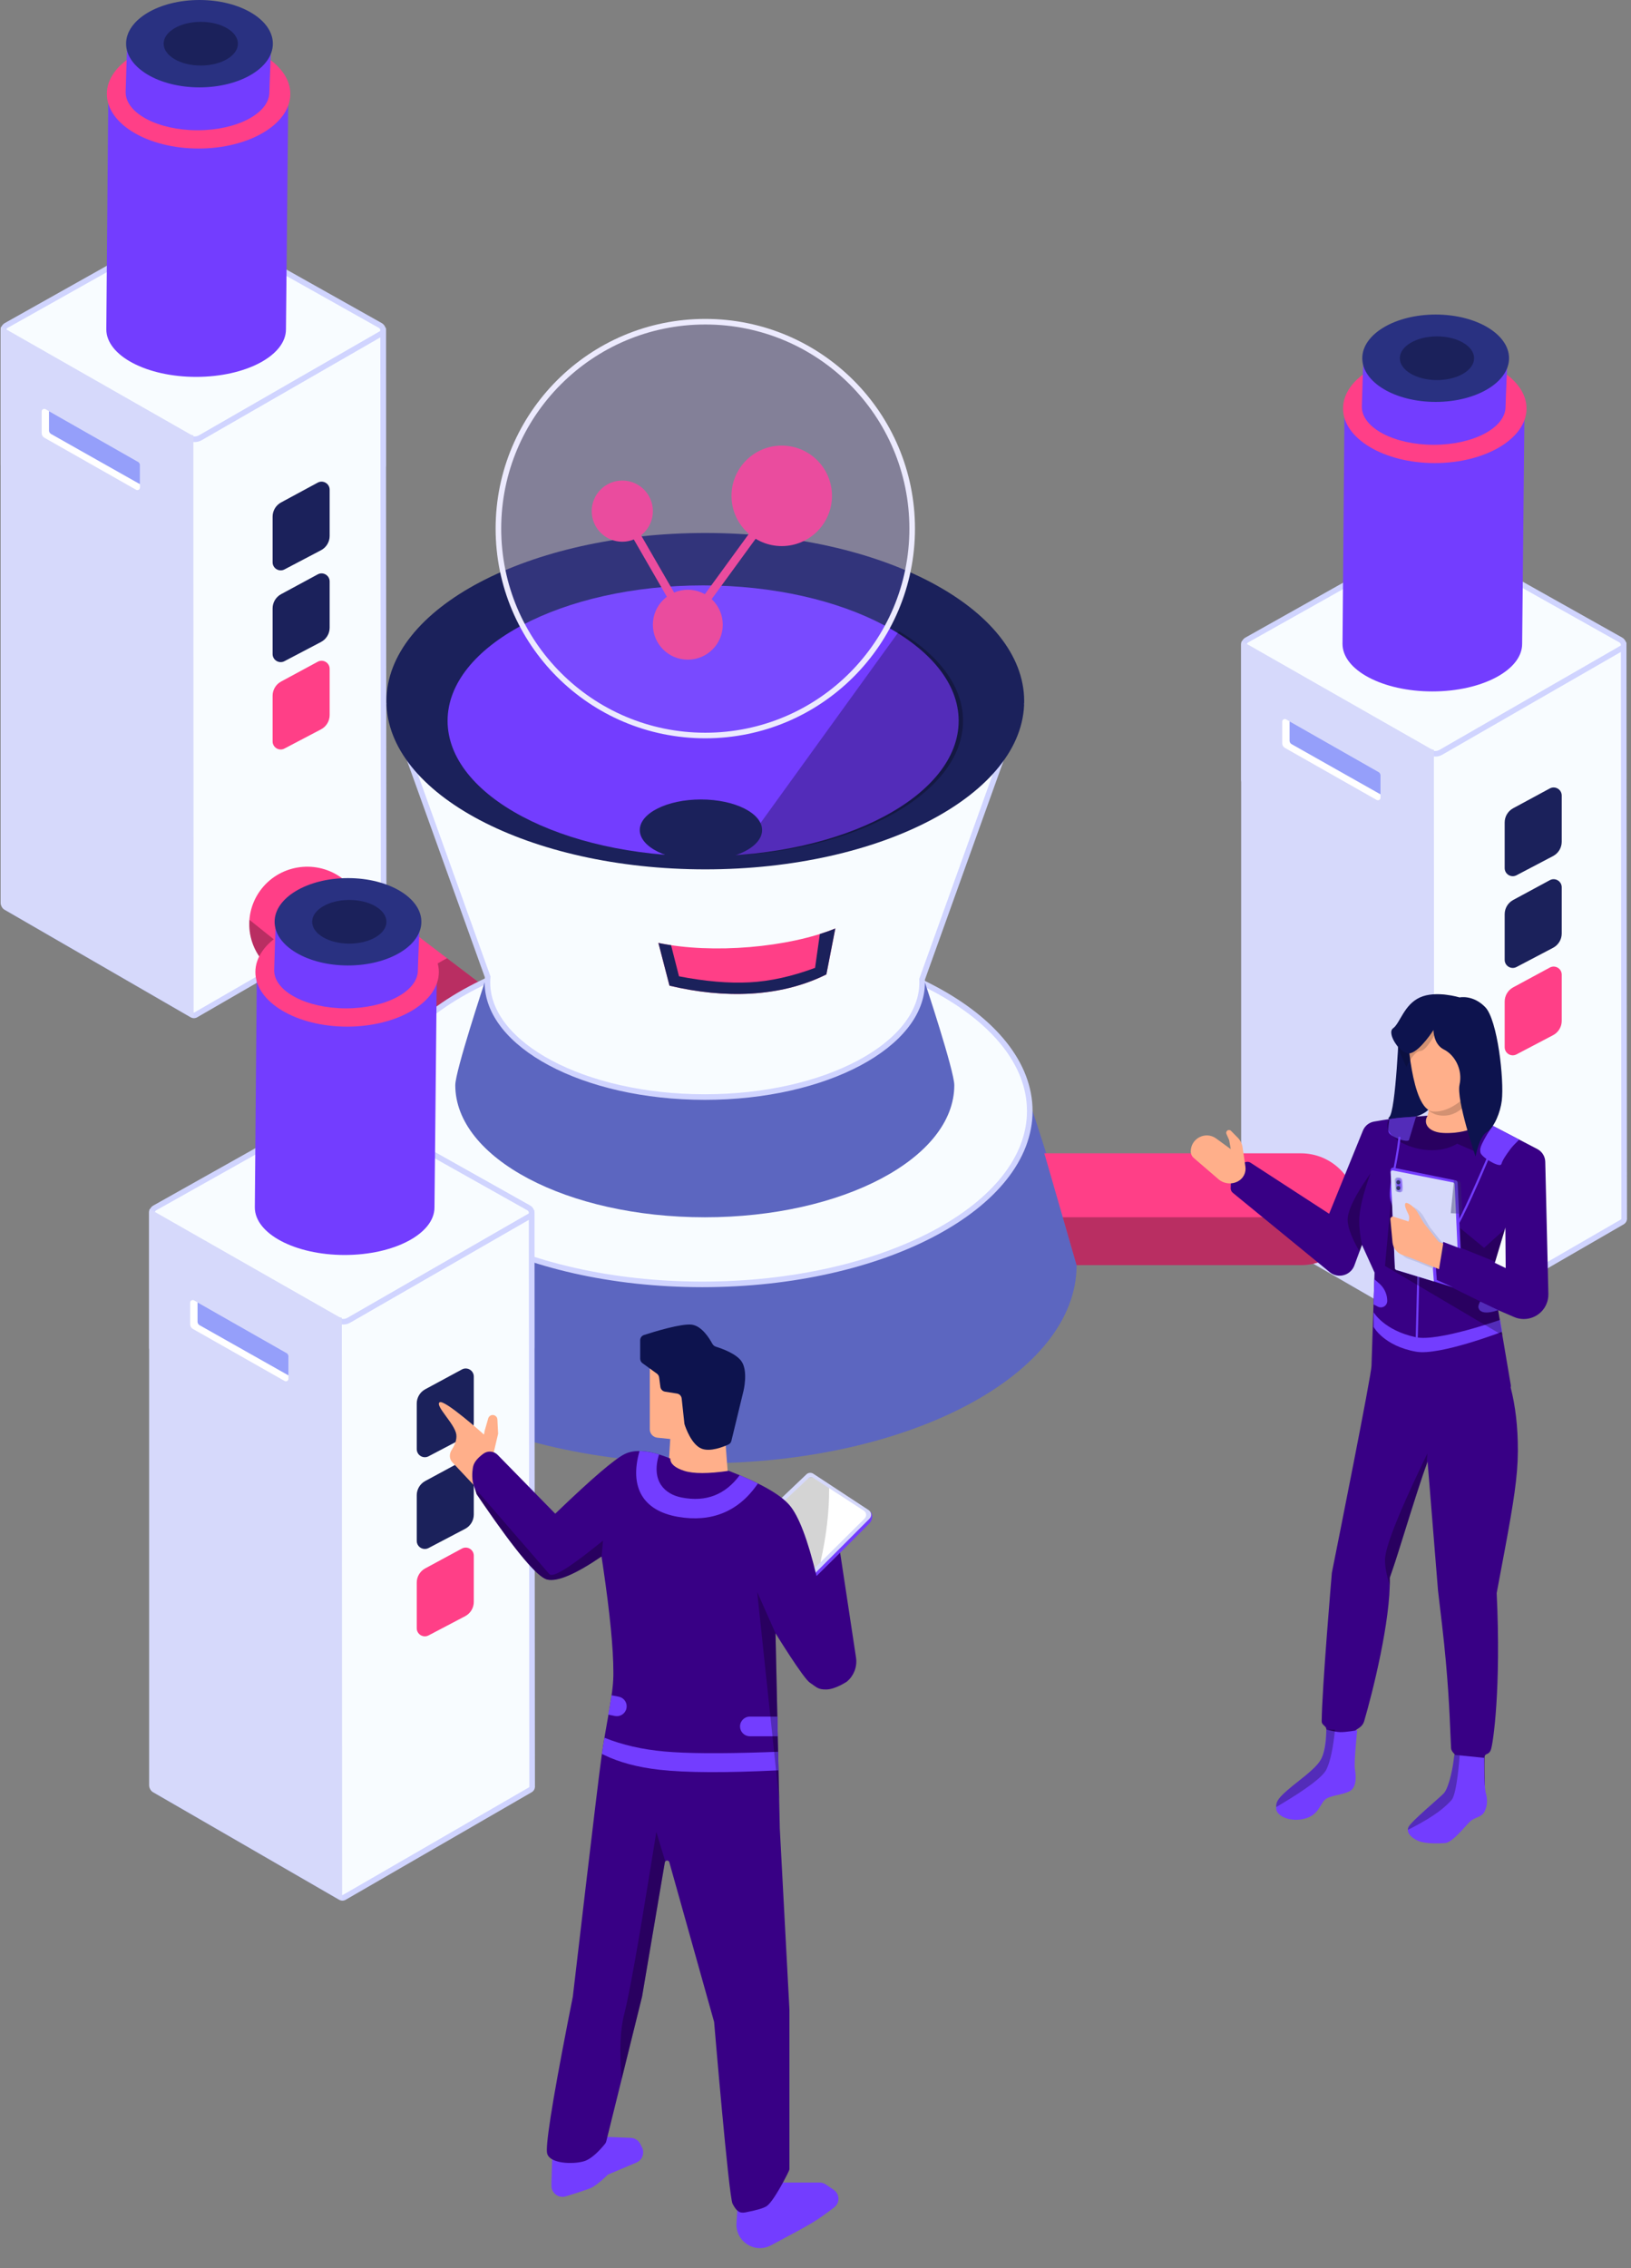 <svg width="292" height="406" viewBox="0 0 292 406" fill="none" xmlns="http://www.w3.org/2000/svg">
<rect x="0" y="0" width="292" height="406" fill="#808080" stroke="none"/>
<path d="M68.082 84.117C68.395 83.936 68.588 83.602 68.588 83.24V59.138C68.588 58.773 68.39 58.435 68.071 58.256L35.094 39.736C34.786 39.563 34.41 39.563 34.102 39.736L1.125 58.256C0.806 58.435 0.608 58.773 0.608 59.138V83.24C0.608 83.602 0.801 83.936 1.114 84.116L34.111 103.178C34.424 103.359 34.81 103.359 35.124 103.178L68.082 84.117Z" fill="#F8FCFF" stroke="#D0D4FE"/>
<path d="M0.709 161.835C0.709 161.835 0.709 161.835 0.709 161.836C0.71 162.05 0.81 162.25 0.978 162.378L34.377 181.679C34.377 181.679 34.377 181.679 34.377 181.679C34.56 181.785 34.781 181.799 34.974 181.72L68.348 162.426C68.534 162.319 68.657 162.132 68.684 161.923L68.589 59.533L35.86 78.367C35.252 78.717 34.503 78.718 33.894 78.371L0.817 59.513L0.709 161.835Z" fill="#F8FCFF" stroke="#D0D4FF"/>
<path d="M56.884 86.395C57.848 85.874 59.018 86.572 59.018 87.667V95.939C59.018 97.014 58.422 98 57.47 98.499L50.924 101.937C49.961 102.442 48.806 101.744 48.806 100.657V92.485C48.806 91.423 49.388 90.446 50.323 89.941L56.884 86.395Z" fill="#1B215B"/>
<path d="M56.884 102.818C57.848 102.297 59.018 102.995 59.018 104.09V112.362C59.018 113.436 58.422 114.422 57.47 114.922L50.924 118.36C49.961 118.865 48.806 118.167 48.806 117.08V108.908C48.806 107.846 49.388 106.869 50.323 106.364L56.884 102.818Z" fill="#1B215B"/>
<path d="M56.884 118.459C57.848 117.938 59.018 118.636 59.018 119.731V128.003C59.018 129.077 58.422 130.063 57.47 130.563L50.924 134C49.961 134.506 48.806 133.808 48.806 132.72V124.549C48.806 123.486 49.388 122.51 50.323 122.005L56.884 118.459Z" fill="#FF3F87"/>
<path d="M60.961 157.011L89 178.359C93.696 181.618 94.837 188.033 91.548 192.687C88.26 197.341 81.787 198.471 77.091 195.212L49.052 173.864C44.356 170.604 43.216 164.19 46.505 159.536C49.793 154.882 56.266 153.752 60.961 157.011Z" fill="#FF3F87"/>
<path d="M66.619 182.252L44.655 164.655C44.396 168.069 45.863 171.526 48.822 173.699L49.052 173.864L77.091 195.212C77.248 195.32 77.406 195.424 77.566 195.523L92.198 181.928C91.504 180.641 90.523 179.482 89.273 178.555L89.001 178.359L80.031 171.531L79.231 171.97C76.489 173.488 74.373 174.786 72.885 175.865C70.477 177.61 68.388 179.739 66.619 182.252L44.655 164.655L66.619 182.252Z" fill="black" fill-opacity="0.275"/>
<path d="M34.041 77.735L0.217 58.452C0.165 58.566 0.13 58.689 0.116 58.816L0.109 58.945V161.634C0.109 162.018 0.295 162.375 0.604 162.596L0.7 162.658L34.026 181.91C34.223 182.024 34.445 182.077 34.664 182.068L34.614 77.92C34.416 77.899 34.22 77.837 34.041 77.735L0.217 58.452L34.041 77.735Z" fill="#D6D9FB"/>
<path fill-rule="evenodd" clip-rule="evenodd" d="M8.155 73.253C7.847 73.077 7.464 73.3 7.464 73.655L7.464 77.546C7.464 77.879 7.643 78.186 7.933 78.35L24.365 87.674C24.674 87.849 25.056 87.626 25.056 87.271V83.409C25.056 83.077 24.878 82.77 24.589 82.605L8.155 73.253Z" fill="white"/>
<path d="M8.777 73.607L24.691 82.663C24.889 82.776 25.02 82.974 25.05 83.196L25.056 83.292L25.056 86.675L9.145 77.691C8.946 77.578 8.814 77.38 8.784 77.157L8.777 77.061L8.777 73.607Z" fill="#959FFA"/>
<path d="M35.115 14.716C31.286 14.716 26.236 15.425 23.474 16.608L19.393 16.608C19.393 16.608 19.034 58.039 19.034 58.953C19.034 63.655 26.234 67.467 35.115 67.467C43.996 67.467 51.196 63.655 51.196 58.953C51.196 58.032 51.619 16.608 51.619 16.608H47.538C44.776 15.425 38.944 14.716 35.115 14.716Z" fill="#733DFF"/>
<path d="M35.555 26.589C26.485 26.589 19.132 22.213 19.132 16.814C19.132 11.415 26.485 7.038 35.555 7.038C44.625 7.038 51.977 11.415 51.977 16.814C51.977 22.213 44.625 26.589 35.555 26.589Z" fill="#FF3F87"/>
<path d="M35.36 6.142C32.297 6.142 28.257 6.709 26.048 7.655L22.782 7.656C22.782 7.656 22.495 15.775 22.495 16.507C22.495 20.268 28.255 23.317 35.36 23.317C42.465 23.317 48.225 20.268 48.225 16.507C48.225 15.769 48.563 7.655 48.563 7.655H45.298C43.089 6.709 38.424 6.142 35.36 6.142Z" fill="#733DFF"/>
<path d="M35.712 15.641C28.456 15.641 22.574 12.139 22.574 7.82C22.574 3.501 28.456 0 35.712 0C42.968 0 48.851 3.501 48.851 7.82C48.851 12.139 42.968 15.641 35.712 15.641Z" fill="#293181"/>
<path d="M35.946 11.73C32.275 11.73 29.299 9.98 29.299 7.82C29.299 5.661 32.275 3.91 35.946 3.91C39.618 3.91 42.594 5.661 42.594 7.82C42.594 9.98 39.618 11.73 35.946 11.73Z" fill="#1B215B"/>
<path d="M290.18 140.423C290.493 140.242 290.686 139.909 290.686 139.547V115.445C290.686 115.079 290.488 114.742 290.169 114.563L257.191 96.043C256.884 95.87 256.508 95.87 256.2 96.043L223.222 114.563C222.903 114.742 222.706 115.079 222.706 115.445V139.547C222.706 139.908 222.899 140.242 223.212 140.423L256.208 159.485C256.522 159.666 256.908 159.666 257.221 159.485L290.18 140.423Z" fill="#F8FCFF" stroke="#D0D4FE"/>
<path d="M222.807 218.142C222.807 218.142 222.807 218.142 222.807 218.142C222.807 218.357 222.908 218.557 223.076 218.685L256.475 237.985C256.475 237.985 256.475 237.985 256.475 237.985C256.658 238.091 256.878 238.105 257.072 238.027L290.446 218.733C290.632 218.626 290.754 218.439 290.781 218.229L290.687 115.84L257.958 134.673C257.349 135.023 256.601 135.025 255.991 134.677L222.914 115.82L222.807 218.142Z" fill="#F8FCFF" stroke="#D0D4FF"/>
<path d="M277.463 141.14C278.427 140.619 279.597 141.317 279.597 142.412V150.684C279.597 151.759 279.001 152.745 278.049 153.244L271.503 156.682C270.54 157.187 269.385 156.489 269.385 155.402V147.23C269.385 146.168 269.967 145.191 270.902 144.686L277.463 141.14Z" fill="#1B215B"/>
<path d="M277.463 157.563C278.427 157.042 279.597 157.74 279.597 158.835V167.107C279.597 168.181 279.001 169.167 278.049 169.667L271.503 173.105C270.54 173.61 269.385 172.912 269.385 171.825V163.653C269.385 162.591 269.967 161.614 270.902 161.109L277.463 157.563Z" fill="#1B215B"/>
<path d="M277.463 173.204C278.427 172.683 279.597 173.381 279.597 174.476V182.748C279.597 183.822 279.001 184.808 278.049 185.308L271.503 188.745C270.54 189.251 269.385 188.553 269.385 187.465V179.294C269.385 178.231 269.967 177.255 270.902 176.75L277.463 173.204Z" fill="#FF3F87"/>
<path d="M256.139 134.042L222.315 114.759C222.262 114.873 222.228 114.996 222.214 115.123L222.207 115.252V217.941C222.207 218.325 222.393 218.682 222.702 218.903L222.798 218.965L256.124 238.217C256.321 238.331 256.542 238.383 256.762 238.375L256.712 134.227C256.513 134.206 256.318 134.144 256.139 134.042L222.315 114.759L256.139 134.042Z" fill="#D6D9FB"/>
<path fill-rule="evenodd" clip-rule="evenodd" d="M230.252 128.777C229.944 128.602 229.561 128.825 229.561 129.18V133.07C229.561 133.403 229.74 133.711 230.029 133.875L246.462 143.198C246.77 143.373 247.153 143.151 247.153 142.796V138.934C247.153 138.602 246.975 138.294 246.685 138.13L230.252 128.777Z" fill="white"/>
<path d="M230.874 129.131L246.787 138.188C246.985 138.301 247.117 138.498 247.147 138.72L247.153 138.817L247.153 142.2L231.242 133.215C231.043 133.103 230.911 132.905 230.881 132.682L230.874 132.585L230.874 129.131Z" fill="#959FFA"/>
<path d="M256.431 71.023C252.602 71.023 247.553 71.731 244.791 72.915L240.709 72.915C240.709 72.915 240.35 114.346 240.35 115.26C240.35 119.962 247.55 123.774 256.431 123.774C265.313 123.774 272.513 119.962 272.513 115.26C272.513 114.338 272.936 72.915 272.936 72.915H268.854C266.092 71.731 260.261 71.023 256.431 71.023Z" fill="#733DFF"/>
<path d="M256.872 82.896C247.802 82.896 240.449 78.519 240.449 73.121C240.449 67.722 247.802 63.345 256.872 63.345C265.942 63.345 273.295 67.722 273.295 73.121C273.295 78.519 265.942 82.896 256.872 82.896Z" fill="#FF3F87"/>
<path d="M256.677 62.449C253.613 62.449 249.574 63.016 247.364 63.962L244.099 63.963C244.099 63.963 243.812 72.082 243.812 72.814C243.812 76.575 249.571 79.624 256.677 79.624C263.782 79.624 269.542 76.575 269.542 72.814C269.542 72.076 269.88 63.962 269.88 63.962H266.615C264.405 63.016 259.74 62.449 256.677 62.449Z" fill="#733DFF"/>
<path d="M257.028 71.948C249.772 71.948 243.89 68.447 243.89 64.127C243.89 59.808 249.772 56.307 257.028 56.307C264.284 56.307 270.166 59.808 270.166 64.127C270.166 68.447 264.284 71.948 257.028 71.948Z" fill="#293181"/>
<path d="M257.263 68.037C253.592 68.037 250.616 66.287 250.616 64.127C250.616 61.968 253.592 60.217 257.263 60.217C260.934 60.217 263.91 61.968 263.91 64.127C263.91 66.287 260.934 68.037 257.263 68.037Z" fill="#1B215B"/>
<path d="M125.74 191.005C109.785 191.005 95.132 193.957 83.624 198.887L66.618 198.888C66.618 198.888 58.735 222.668 58.735 226.478C58.735 246.07 88.734 261.952 125.74 261.952C162.746 261.952 192.745 246.07 192.745 226.478C192.745 222.638 184.862 198.887 184.862 198.887H167.856C156.348 193.957 141.695 191.005 125.74 191.005Z" fill="#5C66C0"/>
<path d="M67.117 198.888C67.117 207.321 73.534 215.071 84.169 220.743C94.782 226.404 109.479 229.92 125.739 229.92C142 229.92 156.696 226.404 167.31 220.743C177.944 215.071 184.361 207.321 184.361 198.888C184.361 190.455 177.944 182.705 167.31 177.033C156.696 171.372 142 167.856 125.739 167.856C109.479 167.856 94.782 171.372 84.169 177.033C73.534 182.705 67.117 190.455 67.117 198.888Z" fill="#F8FCFF" stroke="#D0D4FF"/>
<path d="M126.179 170.609C115.542 170.609 105.773 172.578 98.102 175.864L86.764 175.865C86.764 175.865 81.509 191.718 81.509 194.258C81.509 207.319 101.508 217.907 126.179 217.907C150.849 217.907 170.849 207.319 170.849 194.258C170.849 191.698 165.593 175.864 165.593 175.864H154.256C146.584 172.578 136.815 170.609 126.179 170.609Z" fill="#5C66C0"/>
<path d="M165.113 175.211L182.65 126.408H69.895L87.272 174.767L87.309 174.869L87.3 174.977C87.276 175.271 87.264 175.567 87.264 175.865C87.264 181.395 91.475 186.518 98.544 190.288C105.59 194.046 115.36 196.386 126.179 196.386C136.997 196.386 146.767 194.046 153.814 190.288C160.882 186.518 165.093 181.395 165.093 175.865C165.093 175.71 165.09 175.555 165.084 175.401L165.079 175.303L165.113 175.211Z" fill="#F8FCFF" stroke="#D0D4FF"/>
<path d="M147.947 174.431C139.829 178.486 129.874 178.834 119.859 176.445L117.873 168.795C127.62 170.822 141.2 169.605 149.547 166.213L147.947 174.431Z" fill="#FF3F87"/>
<path d="M147.947 174.431L149.547 166.213C148.678 166.566 147.752 166.896 146.779 167.201L145.922 173.258C141.786 174.795 137.869 175.66 134.171 175.851C130.474 176.043 126.271 175.682 121.563 174.77L120.142 169.199C119.561 169.112 118.989 169.014 118.429 168.907L117.873 168.795L119.859 176.445C129.704 178.793 139.491 178.497 147.532 174.634L147.947 174.431L149.547 166.213L147.947 174.431Z" fill="#1B215B"/>
<path d="M126.272 155.626C94.742 155.626 69.183 142.146 69.183 125.517C69.183 108.889 94.742 95.409 126.272 95.409C157.801 95.409 183.36 108.889 183.36 125.517C183.36 142.146 157.801 155.626 126.272 155.626Z" fill="#1B215B"/>
<path d="M125.881 153.28C100.614 153.28 80.131 142.426 80.131 129.036C80.131 115.647 100.614 104.793 125.881 104.793C151.147 104.793 171.63 115.647 171.63 129.036C171.63 142.426 151.147 153.28 125.881 153.28Z" fill="#733DFF"/>
<path d="M160.964 112.994L135.249 148.587L131.578 153.141C154.533 151.842 172.412 141.546 172.412 129.036C172.412 122.984 168.227 117.45 161.306 113.202L160.964 112.994Z" fill="black" fill-opacity="0.275"/>
<path d="M125.49 154.062C119.443 154.062 114.541 151.611 114.541 148.587C114.541 145.564 119.443 143.113 125.49 143.113C131.537 143.113 136.438 145.564 136.438 148.587C136.438 151.611 131.537 154.062 125.49 154.062Z" fill="#1B215B"/>
<path d="M139.956 97.755C134.989 97.755 130.962 93.728 130.962 88.761C130.962 83.795 134.989 79.768 139.956 79.768C144.923 79.768 148.949 83.795 148.949 88.761C148.949 93.728 144.923 97.755 139.956 97.755Z" fill="#FF3F87"/>
<path d="M111.412 91.499L123.142 111.832L139.956 88.761" stroke="#FF3F87" stroke-width="1.5" stroke-linecap="round"/>
<path d="M123.141 118.088C119.686 118.088 116.885 115.287 116.885 111.832C116.885 108.376 119.686 105.575 123.141 105.575C126.596 105.575 129.397 108.376 129.397 111.832C129.397 115.287 126.596 118.088 123.141 118.088Z" fill="#FF3F87"/>
<path d="M111.41 96.973C108.387 96.973 105.936 94.522 105.936 91.499C105.936 88.475 108.387 86.024 111.41 86.024C114.434 86.024 116.885 88.475 116.885 91.499C116.885 94.522 114.434 96.973 111.41 96.973Z" fill="#FF3F87"/>
<path d="M89.232 94.627C89.232 115.082 105.814 131.665 126.27 131.665C146.725 131.665 163.308 115.082 163.308 94.627C163.308 74.171 146.725 57.589 126.27 57.589C105.814 57.589 89.232 74.171 89.232 94.627Z" fill="#9286FF" fill-opacity="0.193" stroke="#ECEAFE"/>
<path d="M94.671 242.088C94.984 241.907 95.177 241.573 95.177 241.212V217.11C95.177 216.744 94.979 216.407 94.66 216.228L61.682 197.707C61.375 197.535 60.999 197.535 60.691 197.707L27.714 216.228C27.395 216.407 27.197 216.744 27.197 217.11V241.212C27.197 241.573 27.39 241.907 27.703 242.088L60.7 261.15C61.013 261.331 61.399 261.331 61.712 261.15L94.671 242.088Z" fill="#F8FCFF" stroke="#D0D4FE"/>
<path d="M27.298 319.807C27.298 319.807 27.298 319.807 27.298 319.807C27.299 320.022 27.399 320.222 27.567 320.35L60.966 339.65C60.966 339.65 60.966 339.65 60.966 339.65C61.149 339.756 61.37 339.77 61.563 339.692L94.937 320.398C95.123 320.291 95.246 320.103 95.272 319.894L95.178 217.504L62.449 236.338C61.84 236.688 61.092 236.69 60.483 236.342L27.405 217.485L27.298 319.807Z" fill="#F8FCFF" stroke="#D0D4FF"/>
<path d="M82.691 245.149C83.654 244.628 84.824 245.326 84.824 246.421V254.693C84.824 255.767 84.228 256.753 83.277 257.253L76.731 260.691C75.768 261.196 74.612 260.498 74.612 259.411V251.239C74.612 250.177 75.195 249.2 76.129 248.695L82.691 245.149Z" fill="#1B215B"/>
<path d="M82.691 261.572C83.654 261.051 84.824 261.749 84.824 262.844V271.116C84.824 272.19 84.228 273.176 83.277 273.676L76.731 277.113C75.768 277.619 74.612 276.921 74.612 275.833V267.662C74.612 266.599 75.195 265.623 76.129 265.118L82.691 261.572Z" fill="#1B215B"/>
<path d="M82.691 277.212C83.654 276.692 84.824 277.389 84.824 278.484V286.756C84.824 287.831 84.228 288.817 83.277 289.316L76.731 292.754C75.768 293.26 74.612 292.561 74.612 291.474V283.302C74.612 282.24 75.195 281.263 76.129 280.758L82.691 277.212Z" fill="#FF3F87"/>
<path d="M60.629 235.707L26.805 216.423C26.753 216.538 26.718 216.661 26.704 216.788L26.697 216.917V319.606C26.697 319.99 26.883 320.347 27.192 320.568L27.288 320.63L60.614 339.882C60.811 339.996 61.032 340.048 61.252 340.04L61.202 235.892C61.003 235.871 60.808 235.809 60.629 235.707L26.805 216.423L60.629 235.707Z" fill="#D6D9FB"/>
<path fill-rule="evenodd" clip-rule="evenodd" d="M34.744 232.789C34.436 232.613 34.053 232.836 34.053 233.191V237.081C34.053 237.415 34.232 237.722 34.522 237.886L50.954 247.21C51.263 247.385 51.645 247.162 51.645 246.807V242.945C51.645 242.613 51.467 242.306 51.178 242.141L34.744 232.789Z" fill="white"/>
<path d="M35.366 233.142L51.28 242.199C51.477 242.312 51.609 242.51 51.639 242.732L51.645 242.828L51.645 246.211L35.734 237.227C35.535 237.114 35.403 236.916 35.373 236.693L35.366 236.596L35.366 233.142Z" fill="#959FFA"/>
<path d="M61.704 171.906C57.875 171.906 52.825 172.614 50.063 173.797L45.982 173.798C45.982 173.798 45.623 215.228 45.623 216.143C45.623 220.845 52.822 224.656 61.704 224.656C70.585 224.656 77.785 220.845 77.785 216.143C77.785 215.221 78.208 173.797 78.208 173.797H74.126C71.365 172.614 65.533 171.906 61.704 171.906Z" fill="#733DFF"/>
<path d="M62.145 183.779C53.075 183.779 45.722 179.402 45.722 174.003C45.722 168.605 53.075 164.228 62.145 164.228C71.215 164.228 78.567 168.605 78.567 174.003C78.567 179.402 71.215 183.779 62.145 183.779Z" fill="#FF3F87"/>
<path d="M61.949 163.332C58.886 163.332 54.846 163.899 52.637 164.845L49.371 164.845C49.371 164.845 49.084 172.965 49.084 173.696C49.084 177.458 54.844 180.507 61.949 180.507C69.054 180.507 74.814 177.458 74.814 173.696C74.814 172.959 75.152 164.845 75.152 164.845H71.887C69.678 163.899 65.013 163.332 61.949 163.332Z" fill="#733DFF"/>
<path d="M62.301 172.83C55.045 172.83 49.163 169.329 49.163 165.01C49.163 160.691 55.045 157.19 62.301 157.19C69.557 157.19 75.439 160.691 75.439 165.01C75.439 169.329 69.557 172.83 62.301 172.83Z" fill="#293181"/>
<path d="M62.535 168.92C58.864 168.92 55.888 167.169 55.888 165.01C55.888 162.85 58.864 161.1 62.535 161.1C66.207 161.1 69.183 162.85 69.183 165.01C69.183 167.169 66.207 168.92 62.535 168.92Z" fill="#1B215B"/>
<path d="M186.968 206.458H232.894C238.423 206.458 242.904 210.94 242.904 216.468C242.904 221.997 238.423 226.478 232.894 226.478H192.744L186.968 206.458Z" fill="#FF3F87"/>
<path d="M190.271 217.906L192.744 226.478H232.894C237.934 226.478 242.104 222.753 242.802 217.906L190.271 217.906Z" fill="black" fill-opacity="0.275"/>
<path d="M138.841 390.695H146.716C147.115 390.695 147.506 390.815 147.837 391.039L149.239 391.988C150.339 392.733 150.416 394.318 149.363 395.129C148.201 396.024 146.726 397.107 145.417 397.901C144.172 398.657 141.02 400.352 138.014 401.944C135.097 403.489 131.632 401.226 131.853 397.932L132.284 391.478L138.841 390.695Z" fill="#733DFF"/>
<mask id="mask0_41_10503" style="mask-type:alpha" maskUnits="userSpaceOnUse" x="131" y="390" width="20" height="13">
<path d="M138.841 390.695H146.716C147.115 390.695 147.506 390.815 147.837 391.039L149.239 391.988C150.339 392.733 150.416 394.318 149.363 395.129C148.201 396.024 146.726 397.107 145.417 397.901C144.172 398.657 141.02 400.352 138.014 401.944C135.097 403.489 131.632 401.226 131.853 397.932L132.284 391.478L138.841 390.695Z" fill="white"/>
</mask>
<g mask="url(#mask0_41_10503)">
</g>
<path d="M99.866 385.25C99.252 385.593 98.863 386.233 98.842 386.936L98.727 390.742L98.727 391.271C98.727 392.605 100.007 393.564 101.283 393.173C103.093 392.619 105.305 391.915 105.937 391.6C107.057 391.041 108.841 389.274 108.841 389.274L113.926 387.128C114.996 386.677 115.458 385.411 114.93 384.376L114.632 383.792C114.304 383.148 113.653 382.731 112.931 382.702L105.574 382.402C105.205 382.387 104.839 382.474 104.517 382.654L99.866 385.25Z" fill="#733DFF"/>
<mask id="mask1_41_10503" style="mask-type:alpha" maskUnits="userSpaceOnUse" x="98" y="382" width="18" height="12">
<path d="M99.866 385.25C99.252 385.593 98.863 386.233 98.842 386.936L98.727 390.742L98.727 391.271C98.727 392.605 100.007 393.564 101.283 393.173C103.093 392.619 105.305 391.915 105.937 391.6C107.057 391.041 108.841 389.274 108.841 389.274L113.926 387.128C114.996 386.677 115.458 385.411 114.93 384.376L114.632 383.792C114.304 383.148 113.653 382.731 112.931 382.702L105.574 382.402C105.205 382.387 104.839 382.474 104.517 382.654L99.866 385.25Z" fill="white"/>
</mask>
<g mask="url(#mask1_41_10503)">
</g>
<path d="M145.773 282.611L155.652 272.705C156.175 272.181 156.291 271.374 155.937 270.723L145.599 264.594C145.214 264.366 144.724 264.421 144.399 264.73L134.349 274.284L145.773 282.611Z" fill="#733DFF"/>
<path d="M145.773 281.782L155.668 271.86C156.115 271.412 156.038 270.666 155.509 270.318L145.611 263.815C145.223 263.56 144.71 263.606 144.373 263.926L134.349 273.455L145.773 281.782Z" fill="#D6D9FB"/>
<path d="M145.877 280.682L154.802 271.828C155.209 271.424 155.139 270.747 154.658 270.434L145.724 264.627C145.376 264.401 144.919 264.442 144.617 264.726L135.561 273.243L145.877 280.682Z" fill="white"/>
<path d="M144.728 264.62L135.56 273.243L145.876 280.681L146.881 279.685C147.952 274.938 148.471 270.507 148.439 266.391L145.594 264.543C145.322 264.366 144.965 264.398 144.728 264.62Z" fill="black" fill-opacity="0.169"/>
<path d="M130.475 265.963L129.924 258.784L131.379 245.091L116.335 239.576V255.866C116.335 256.635 116.916 257.279 117.68 257.359L119.998 257.599L119.63 263.482C119.63 263.482 118.881 266.107 122.619 266.962C126.358 267.817 130.475 265.963 130.475 265.963Z" fill="#FFAF8A"/>
<path d="M133.105 249.005C133.105 249.006 133.105 249.005 133.105 249.006L130.939 257.94C130.871 258.218 130.69 258.453 130.431 258.573C129.491 259.006 127.117 259.957 125.565 259.307C123.777 258.558 122.737 255.537 122.56 254.987C122.542 254.93 122.53 254.871 122.524 254.811L122.042 250.344C121.994 249.895 121.651 249.535 121.205 249.464L119.063 249.122C118.625 249.053 118.286 248.704 118.228 248.264L118.007 246.575C117.971 246.303 117.825 246.057 117.602 245.896L115.026 244.029C114.766 243.841 114.613 243.54 114.613 243.219V239.921C114.613 239.493 114.884 239.113 115.291 238.981C117.097 238.396 122.014 236.884 123.859 237.13C125.644 237.367 127.007 239.575 127.513 240.522C127.656 240.788 127.898 240.992 128.187 241.081C129.245 241.408 131.838 242.326 132.775 243.73C133.959 245.503 133.114 248.97 133.105 249.005Z" fill="#0D134E"/>
<path d="M87.586 263.44L89.18 256.653L89.049 254.097C89.026 253.659 88.669 253.312 88.23 253.302C87.85 253.294 87.513 253.543 87.407 253.908L86.775 256.098L86.643 256.795C86.643 256.795 79.521 250.409 78.692 251.034C77.863 251.659 81.444 254.906 81.695 256.795C81.826 257.784 81.347 258.805 80.862 259.552C80.423 260.228 80.409 261.15 80.96 261.737L84.963 266.006L87.586 263.44Z" fill="#FFAF8A"/>
<path d="M119.998 261.085C116.408 259.624 113.682 259.363 111.819 260.303C109.988 261.226 105.962 264.674 99.739 270.647L99.404 270.969L89.095 260.438C88.413 259.742 87.322 259.654 86.537 260.232C85.577 260.939 84.987 261.631 84.766 262.308C84.585 262.864 84.467 264.042 84.617 265.094C84.728 265.873 85.033 266.414 85.326 267.465L86.363 268.989C92.376 277.77 96.245 282.361 97.971 282.761C99.795 283.183 103.035 281.806 107.693 278.628L107.955 280.377C109.194 288.784 109.813 295.104 109.813 299.338L109.808 300.021C109.757 303.518 108.514 308.55 107.693 314.443C106.872 320.335 102.553 357.424 102.553 357.424L101.57 362.413C98.797 376.654 97.597 384.367 97.971 385.553C98.594 387.53 103.36 387.439 104.918 386.756C105.912 386.32 107.043 385.33 108.309 383.785C108.392 383.684 108.458 383.569 108.503 383.447L108.541 383.323L114.949 357.424L119.023 333.4C119.05 333.24 119.17 333.11 119.328 333.069C119.524 333.018 119.725 333.118 119.807 333.296L119.832 333.366L127.85 361.953C127.85 361.953 130.475 393.199 131.151 394.494C131.828 395.789 132.38 396.249 133.441 396.045C135.465 395.657 136.741 395.279 137.27 394.912C137.921 394.461 138.921 392.996 140.272 390.518C140.406 390.273 141.313 388.591 141.333 388.313V359.738L139.6 327.159L139.604 327.091L138.843 292.369C138.843 292.369 143.796 300.425 144.992 301.216C146.187 302.007 146.407 302.477 148 302.433C149.592 302.388 151.614 301.031 151.614 301.031C152.825 300.024 153.447 298.48 153.28 296.922L153.254 296.719L150.411 277.955L146.187 282.127C144.611 275.583 142.993 271.349 141.333 269.424C139.673 267.499 136.054 265.456 130.475 263.293C126.803 263.829 124.139 263.829 122.482 263.293C120.826 262.756 119.998 262.02 119.998 261.085Z" fill="#380085"/>
<path d="M109.156 305.537C109.073 306.009 108.977 306.475 108.874 306.941L110.1 307.179C111.054 307.365 111.977 306.742 112.163 305.788C112.34 304.875 111.778 303.991 110.894 303.753L110.771 303.725L109.48 303.473C109.387 304.15 109.279 304.841 109.156 305.537Z" fill="#733DFF"/>
<path d="M139.17 307.291L134.248 307.291C133.277 307.291 132.489 308.079 132.489 309.051C132.489 309.982 133.212 310.744 134.128 310.806L134.248 310.81L139.247 310.81L139.17 307.291L134.248 307.291L139.17 307.291Z" fill="#733DFF"/>
<path d="M114.656 259.755L114.496 259.752C112.647 266.207 115.077 270.454 121.426 271.538C127.318 272.543 132.088 270.625 135.454 265.899L135.69 265.558C134.711 265.071 133.623 264.578 132.428 264.078C129.862 267.548 126.426 268.939 122.018 268.069C119.014 267.476 116.576 265.162 117.938 260.524L117.986 260.364C116.752 259.988 115.642 259.785 114.656 259.755L114.496 259.752L114.656 259.755Z" fill="#733DFF"/>
<path d="M119.104 333.215L117.502 327.916L116.546 333.88C114.238 348.156 112.665 356.951 111.826 360.266L111.766 360.496C111.034 363.276 110.878 367.167 111.3 372.169L114.949 357.424L119.023 333.4C119.035 333.331 119.063 333.268 119.104 333.215Z" fill="black" fill-opacity="0.275"/>
<path d="M107.76 313.966L108.114 314.144C110.857 315.481 114.172 316.368 118.061 316.805C122.802 317.338 129.909 317.373 139.381 316.909L139.307 313.584L137.008 313.667C128.957 313.937 122.942 313.893 118.962 313.535C114.972 313.177 111.389 312.355 108.213 311.072C108.057 312.008 107.903 312.975 107.76 313.966Z" fill="#733DFF"/>
<path d="M85.326 267.465L86.362 268.989L87.135 270.111C92.708 278.161 96.32 282.378 97.971 282.761C99.794 283.183 103.035 281.806 107.692 278.628L107.7 278.677L107.963 275.77L107.114 276.46C101.861 280.705 98.939 282.479 98.348 281.782L85.06 266.443C85.137 266.768 85.226 267.109 85.326 267.465Z" fill="black" fill-opacity="0.275"/>
<path d="M135.56 284.983L139.495 322.136L138.843 292.369L135.56 284.983Z" fill="black" fill-opacity="0.275"/>
<path d="M268.329 202.947C268.329 202.947 264.699 202.445 264.465 199.312C264.23 196.179 264.465 189.919 264.465 189.919L256.03 194.426C256.03 194.426 256.112 198.008 255.581 199.672C255.487 199.969 254.101 199.784 252.851 199.961C251.459 200.157 250.183 200.721 249.965 201.217C249.646 201.942 252.851 203.61 252.851 203.61L254.482 209.298L259.934 208.975L268.329 202.947Z" fill="#FFAF8A"/>
<path d="M258.456 199.715C255.047 199.74 254.156 196.302 254.156 196.302L265.019 194.276C265.019 194.276 265.268 201.542 265.019 201.94C264.768 202.343 263.307 196.975 263.1 197.19C261.478 198.873 260.176 199.702 258.456 199.715Z" fill="black" fill-opacity="0.175"/>
<path d="M250.508 183.299C250.508 183.299 249.918 199.025 248.697 199.999C247.476 200.973 255.76 200.61 256.31 197.586C257.141 194.064 252.341 184.555 252.341 184.555L250.508 183.299Z" fill="#0D134E"/>
<path d="M256.574 198.971C252.568 198.725 251.942 184.193 251.942 184.193L258.512 177.975L264.667 183.174L265.671 192.311C265.671 192.311 261.49 199.272 256.574 198.971Z" fill="#FFAF8A"/>
<path fill-rule="evenodd" clip-rule="evenodd" d="M250.935 200.069L255.581 199.731C254.863 200.823 255.374 202.253 257.45 202.7C259.526 203.148 264.455 202.508 264.834 200.86L264.85 200.865L264.66 200.401L265.88 200.814L275.231 205.694C276.082 206.139 276.625 207.011 276.648 207.971L277.207 231.62C277.222 232.253 277.1 232.881 276.85 233.462C275.89 235.692 273.304 236.722 271.073 235.762L268.206 234.528L270.482 247.957L270.492 248.032C270.501 248.148 270.488 248.261 270.454 248.365C271.315 251.698 271.746 255.437 271.746 259.583L271.746 259.816C271.72 264.326 270.958 269.059 269.459 277.141L267.951 285.189C268.771 302.159 267.319 312.264 266.892 313.282C266.682 313.781 266.418 313.896 266.2 313.991C265.974 314.089 265.798 314.166 265.787 314.629C265.751 316.166 265.778 318.335 265.867 321.137L265.918 322.597L254.04 328.37L254.565 326.465C256.511 323.858 258.003 321.9 259.044 320.592L259.526 319.992C260.156 319.22 260.378 317.771 260.508 315.503V314.256C260.513 314.136 260.4 314.006 260.261 313.847C260.062 313.619 259.811 313.332 259.787 312.93C259.749 312.294 259.716 311.482 259.676 310.492C259.52 306.659 259.256 300.157 258.176 290.901L257.45 284.735L255.581 261.657C254.477 264.611 252.823 269.902 251.443 274.321C250.579 277.087 249.821 279.511 249.372 280.807L248.814 282.43C248.991 290.077 245.711 303.052 244.23 308.103C244.001 308.882 243.454 309.234 243.064 309.484C242.818 309.642 242.635 309.76 242.635 309.919L241.875 316.089L233.254 320.807L231.339 319.79C231.339 319.79 234.142 317.873 235.411 316.559C236.679 315.245 237.689 313.212 237.689 313.212C237.689 313.212 237.446 310.814 237.452 309.587C237.454 309.251 237.257 309.074 237.055 308.892C236.841 308.699 236.621 308.502 236.624 308.103C236.671 302.285 238.445 281.544 238.445 281.544C238.445 281.543 238.482 281.357 238.551 281.011C239.436 276.587 245.54 246.06 245.54 244.503L246.088 227.799L243.835 222.839L242.477 226.521C242.369 226.814 242.213 227.087 242.015 227.329C241.03 228.532 239.257 228.709 238.055 227.724L220.716 213.531C220.465 213.325 220.322 213.016 220.329 212.692C220.367 210.932 220.606 209.816 221.046 209.343C221.442 208.918 222.043 208.501 222.851 208.091C223.186 207.921 223.587 207.943 223.903 208.148L237.955 217.276L244.009 202.381C244.352 201.538 245.105 200.931 246.002 200.775C248.318 200.372 249.962 200.137 250.935 200.069ZM269.567 227.001L269.509 219.755L267.619 226.064L269.567 227.001Z" fill="#380085"/>
<path d="M255.395 262.161L255.555 260.17L254.7 261.942C250.206 271.317 247.959 277.093 247.959 279.268C247.959 280.503 248.242 282.002 248.81 283.765C248.822 283.305 248.823 282.859 248.813 282.43L249.502 280.424C250.721 276.806 253.635 267.005 255.395 262.161Z" fill="black" fill-opacity="0.275"/>
<path d="M246.049 228.989L245.901 233.506L246.692 233.911C246.854 233.993 247.033 234.036 247.214 234.036C247.847 234.036 248.36 233.523 248.36 232.89C248.36 231.769 247.906 230.7 247.107 229.923L246.953 229.781L246.049 228.989Z" fill="#733DFF"/>
<path d="M253.52 199.881L250.935 200.069C250.408 200.106 249.685 200.192 248.764 200.327L248.701 200.697C248.504 201.919 248.538 202.371 248.606 202.643C248.818 203.493 251.971 204.631 252.245 204.078L252.271 204.012C252.426 203.575 253.045 201.379 253.52 199.881Z" fill="#733DFF"/>
<path d="M255.581 199.731L250.935 200.069C250.384 200.108 249.619 200.2 248.639 200.345C248.47 200.681 248.378 201.031 248.378 201.393C248.378 203.865 252.659 205.899 256.368 205.899C258.104 205.899 259.686 205.459 260.878 204.738L263.946 206.069L263.947 201.832C263.567 202.049 263.091 202.231 262.565 202.378L262.298 202.449L261.996 202.52L261.678 202.586L261.597 202.601C261.398 202.638 261.197 202.671 260.994 202.699L260.793 202.726C260.581 202.753 260.37 202.775 260.16 202.792L259.773 202.819L259.846 202.814C259.573 202.831 259.305 202.839 259.047 202.839C258.889 202.839 258.735 202.836 258.586 202.83L258.296 202.814L258.117 202.799C257.873 202.776 257.648 202.743 257.45 202.7C255.374 202.253 254.863 200.823 255.581 199.731Z" fill="black" fill-opacity="0.275"/>
<path d="M266.236 203.077L266.012 203.46C264.756 205.644 265.026 205.824 265.026 206.208C265.026 207.084 268.263 208.951 268.727 208.481L268.756 208.447C268.917 208.237 268.71 207.969 270.408 205.7C270.712 205.294 271.236 204.727 271.981 204L267.27 201.541L266.977 201.954C266.656 202.411 266.409 202.786 266.236 203.077Z" fill="#733DFF"/>
<path d="M253.821 239.894L253.448 239.885L253.923 220.901L254.137 220.939C256.445 221.356 259.237 221.072 260.312 219.755C261.415 218.405 265.001 210.043 266.48 206.621L266.841 206.717C265.299 210.388 261.745 218.591 260.601 219.991C259.466 221.381 256.609 221.716 254.285 221.343L253.821 239.894Z" fill="#733DFF"/>
<path d="M250.75 203.543C250.164 208.973 248.734 212.791 249.314 214.854C249.89 216.899 251.57 218.218 253.923 219.755L253.719 220.067C251.295 218.485 249.557 217.094 248.955 214.955C248.359 212.833 249.789 208.978 250.38 203.503L250.75 203.543Z" fill="#733DFF"/>
<path d="M268.572 236.27C268.572 236.27 257.424 240.237 253.448 239.372C247.74 238.129 245.925 234.91 245.925 234.91V237.538C245.925 237.538 247.755 240.955 253.549 241.972C257.726 242.706 268.923 238.407 268.923 238.407L268.572 236.27Z" fill="#733DFF"/>
<path d="M265.705 314.673C265.705 314.673 265.652 319.648 265.994 320.911C266.336 322.174 266.295 323.152 265.824 324.209C265.352 325.267 264.189 325.276 263.366 325.917C262.542 326.558 260.155 329.809 258.745 329.925C257.335 330.041 255.124 330.044 253.971 329.568C252.817 329.092 251.641 328.091 252.173 327.04C252.706 325.989 257.661 321.89 258.466 321.044C259.271 320.197 259.941 317.306 260.192 315.521C260.443 313.736 260.422 314.144 260.422 314.144L265.705 314.673Z" fill="#733DFF"/>
<path d="M260.359 314.1C260.359 314.1 260.261 315.037 260.193 315.521C259.942 317.306 259.272 320.197 258.467 321.044C257.662 321.89 252.707 325.989 252.175 327.04C252.084 327.219 252.043 327.397 252.043 327.57L252.752 327.21C257.035 325.017 258.893 323.347 259.89 322.201C260.864 321.081 261.329 314.233 261.329 314.233L260.359 314.1Z" fill="black" fill-opacity="0.275"/>
<path d="M242.979 309.734C242.979 309.734 242.379 315.508 242.565 316.65C242.75 317.792 242.99 319.988 241.56 320.681C240.13 321.374 238.148 321.373 237.231 322.151C236.314 322.928 236.098 324.969 233.461 325.594C230.824 326.219 228.572 325.015 228.483 323.834C228.394 322.652 228.636 322.088 230.486 320.469C232.336 318.851 235.35 316.828 236.4 315.113C237.45 313.397 237.452 309.587 237.452 309.587C237.452 309.587 238.912 310.043 239.936 310.07C240.96 310.097 242.979 309.734 242.979 309.734Z" fill="#733DFF"/>
<path d="M239.006 309.629L237.451 309.588C237.45 312.128 237.099 313.969 236.399 315.113C235.35 316.829 232.336 318.851 230.486 320.469L230.149 320.768C228.773 322.012 228.46 322.596 228.467 323.491L229.457 322.904C234.16 320.088 236.828 318.043 237.464 316.769C238.146 315.4 238.66 313.02 239.006 309.629Z" fill="black" fill-opacity="0.275"/>
<path d="M245.36 210.042L244.908 210.692C242.712 213.885 241.509 216.279 241.3 217.874C241.119 219.257 241.817 221.308 243.396 224.027L243.835 222.839L243.84 222.85C243.505 221.219 243.337 219.796 243.337 218.579C243.337 216.631 244.011 213.786 245.36 210.042Z" fill="black" fill-opacity="0.275"/>
<path d="M264.996 232.988C264.996 232.988 264.604 233.655 264.682 234.036C265.037 235.753 268.206 234.529 268.206 234.529L264.996 232.988Z" fill="#733DFF"/>
<path fill-rule="evenodd" clip-rule="evenodd" d="M247.959 226.611L249.484 210.042L265.706 223.378L269.431 220.013L267.68 225.857L260.689 223.039L258.377 222.311L257.02 227.001L257.238 229.132L268.211 234.557L268.967 239.017L247.959 226.611ZM269.51 219.942L269.566 219.892L269.512 220.132L269.51 219.942Z" fill="black" fill-opacity="0.275"/>
<path d="M260.601 211.307C260.803 211.348 260.951 211.522 260.96 211.727L261.493 223.497L258.376 222.311L257.061 226.739L257.237 229.133L260.124 230.439L250.047 227.36C249.865 227.304 249.737 227.14 249.729 226.949L248.961 209.491C248.948 209.199 249.213 208.972 249.5 209.031L260.601 211.307Z" fill="#733DFF"/>
<path d="M249.291 209.524C249.141 209.53 249.017 209.63 248.973 209.765L249.732 227.018C249.738 227.146 249.812 227.259 249.923 227.316L249.981 227.339L256.703 229.393L256.534 227.091L257.849 222.663L258.229 222.807L258.377 222.311L260.939 223.286L260.429 212.004C260.423 211.866 260.336 211.746 260.212 211.695L260.147 211.675L249.375 209.53C249.348 209.525 249.319 209.523 249.291 209.524Z" fill="#D6D9FB"/>
<path fill-rule="evenodd" clip-rule="evenodd" d="M250.896 211.25C250.882 211.04 250.723 210.868 250.515 210.836L250.194 210.787C249.91 210.744 249.658 210.975 249.677 211.262L249.792 212.969C249.806 213.179 249.964 213.352 250.173 213.384L250.494 213.432C250.778 213.476 251.03 213.245 251.01 212.958L250.896 211.25Z" fill="#ABBBD9"/>
<mask id="mask2_41_10503" style="mask-type:alpha" maskUnits="userSpaceOnUse" x="249" y="210" width="3" height="4">
<path fill-rule="evenodd" clip-rule="evenodd" d="M250.896 211.25C250.882 211.04 250.723 210.868 250.515 210.836L250.194 210.787C249.91 210.744 249.658 210.975 249.677 211.262L249.792 212.969C249.806 213.179 249.964 213.352 250.173 213.384L250.494 213.432C250.778 213.476 251.03 213.245 251.01 212.958L250.896 211.25Z" fill="white"/>
</mask>
<g mask="url(#mask2_41_10503)">
<path d="M251.072 211.25C251.058 211.04 250.899 210.868 250.691 210.836L250.37 210.787C250.085 210.744 249.834 210.975 249.853 211.262L249.968 212.969C249.982 213.179 250.14 213.352 250.349 213.384L250.67 213.432C250.954 213.476 251.205 213.245 251.186 212.958L251.072 211.25Z" fill="#733DFF"/>
</g>
<path fill-rule="evenodd" clip-rule="evenodd" d="M250.343 212.016C250.149 212.016 249.991 211.848 249.991 211.641C249.991 211.433 250.149 211.265 250.343 211.265C250.538 211.265 250.695 211.433 250.695 211.641C250.695 211.848 250.538 212.016 250.343 212.016Z" fill="url(#paint0_linear_41_10503)"/>
<path fill-rule="evenodd" clip-rule="evenodd" d="M250.343 213.048C250.149 213.048 249.991 212.88 249.991 212.673C249.991 212.465 250.149 212.297 250.343 212.297C250.538 212.297 250.695 212.465 250.695 212.673C250.695 212.88 250.538 213.048 250.343 213.048Z" fill="url(#paint1_linear_41_10503)"/>
<path opacity="0.212" fill-rule="evenodd" clip-rule="evenodd" d="M258.618 222.989L256.072 219.783C255.991 219.681 255.917 219.573 255.851 219.459C255.618 219.056 255.035 218.051 254.854 217.738C254.273 216.737 252.983 215.821 252.694 216.087C252.405 216.353 252.761 217.174 253.223 218.116C253.488 218.658 253.23 219.362 253.23 219.362L250.563 218.504C250.256 218.405 249.948 218.652 249.978 218.974L250.357 223.063C250.454 224.109 251.149 225.003 252.138 225.355L253.793 225.945L256.52 227.09L256.613 226.777L259.437 223.32L258.618 222.989Z" fill="url(#paint2_linear_41_10503)"/>
<path fill-rule="evenodd" clip-rule="evenodd" d="M261.831 217.276L261.514 211.844C261.502 211.64 261.354 211.47 261.154 211.429L260.314 211.259L259.739 217.178L261.831 217.276Z" fill="url(#paint3_linear_41_10503)"/>
<path d="M221.687 211.442C222.611 210.923 223.119 209.888 222.966 208.84L222.459 205.384C222.364 204.732 222.063 204.127 221.599 203.659L220.387 202.432C220.204 202.247 219.911 202.232 219.71 202.397C219.537 202.54 219.48 202.781 219.571 202.987L220.055 204.083L220.346 205.712L217.738 203.807C215.845 202.424 213.184 203.776 213.184 206.12C213.184 206.569 213.38 206.996 213.72 207.289L218.138 211.089C219.129 211.942 220.548 212.083 221.687 211.442Z" fill="#FFAF8A"/>
<path d="M257.066 184.834C257.066 184.834 255.387 188.147 254.254 188.147C253.12 188.147 251.775 191.003 251.775 191.003L249.184 185.199L258.223 179.805L257.066 184.834Z" fill="black" fill-opacity="0.175"/>
<path d="M256.646 184.377C256.646 184.377 256.592 186.92 258.511 187.879C260.43 188.838 261.909 191.443 261.305 194.169C260.7 196.895 264.17 207.042 264.17 207.042C264.17 207.042 264.812 203.453 266.183 202.643C267.553 201.833 268.63 199.024 268.868 197.027C269.313 193.281 268.101 182.549 265.9 180.285C263.698 178.02 261.305 178.549 261.305 178.549C261.305 178.549 257.084 177.248 254.216 178.549C251.348 179.85 250.652 183.182 249.401 184.079C248.15 184.976 250.827 189.037 252.593 188.509C254.358 187.981 256.646 184.377 256.646 184.377Z" fill="#0D134E"/>
<path d="M257.562 222.285L255.016 219.08C254.935 218.977 254.861 218.869 254.795 218.756C254.562 218.352 253.979 217.347 253.798 217.034C253.217 216.033 251.927 215.117 251.638 215.383C251.349 215.649 251.706 216.47 252.167 217.413C252.432 217.954 252.174 218.659 252.174 218.659L249.507 217.8C249.2 217.701 248.892 217.949 248.922 218.27L249.301 222.359C249.399 223.405 250.093 224.299 251.082 224.652L252.737 225.242L255.865 226.483L257.629 227.195L258.382 222.616L257.562 222.285Z" fill="#FFAF8A"/>
<defs>
<linearGradient id="paint0_linear_41_10503" x1="250.232" y1="211.354" x2="250.787" y2="211.663" gradientUnits="userSpaceOnUse">
<stop stop-color="#3D3D70"/>
<stop offset="1" stop-color="#292A5F"/>
</linearGradient>
<linearGradient id="paint1_linear_41_10503" x1="250.232" y1="212.386" x2="250.787" y2="212.695" gradientUnits="userSpaceOnUse">
<stop stop-color="#3D3D70"/>
<stop offset="1" stop-color="#292A5F"/>
</linearGradient>
<linearGradient id="paint2_linear_41_10503" x1="237.746" y1="203.7" x2="271.057" y2="215.392" gradientUnits="userSpaceOnUse">
<stop stop-color="#3D3D70" stop-opacity="0.045"/>
<stop offset="1" stop-color="#272858"/>
</linearGradient>
<linearGradient id="paint3_linear_41_10503" x1="264.241" y1="229.022" x2="254.434" y2="229.12" gradientUnits="userSpaceOnUse">
<stop stop-color="#3D3D70" stop-opacity="0.045"/>
<stop offset="1" stop-color="#272858"/>
</linearGradient>
</defs>
</svg>

